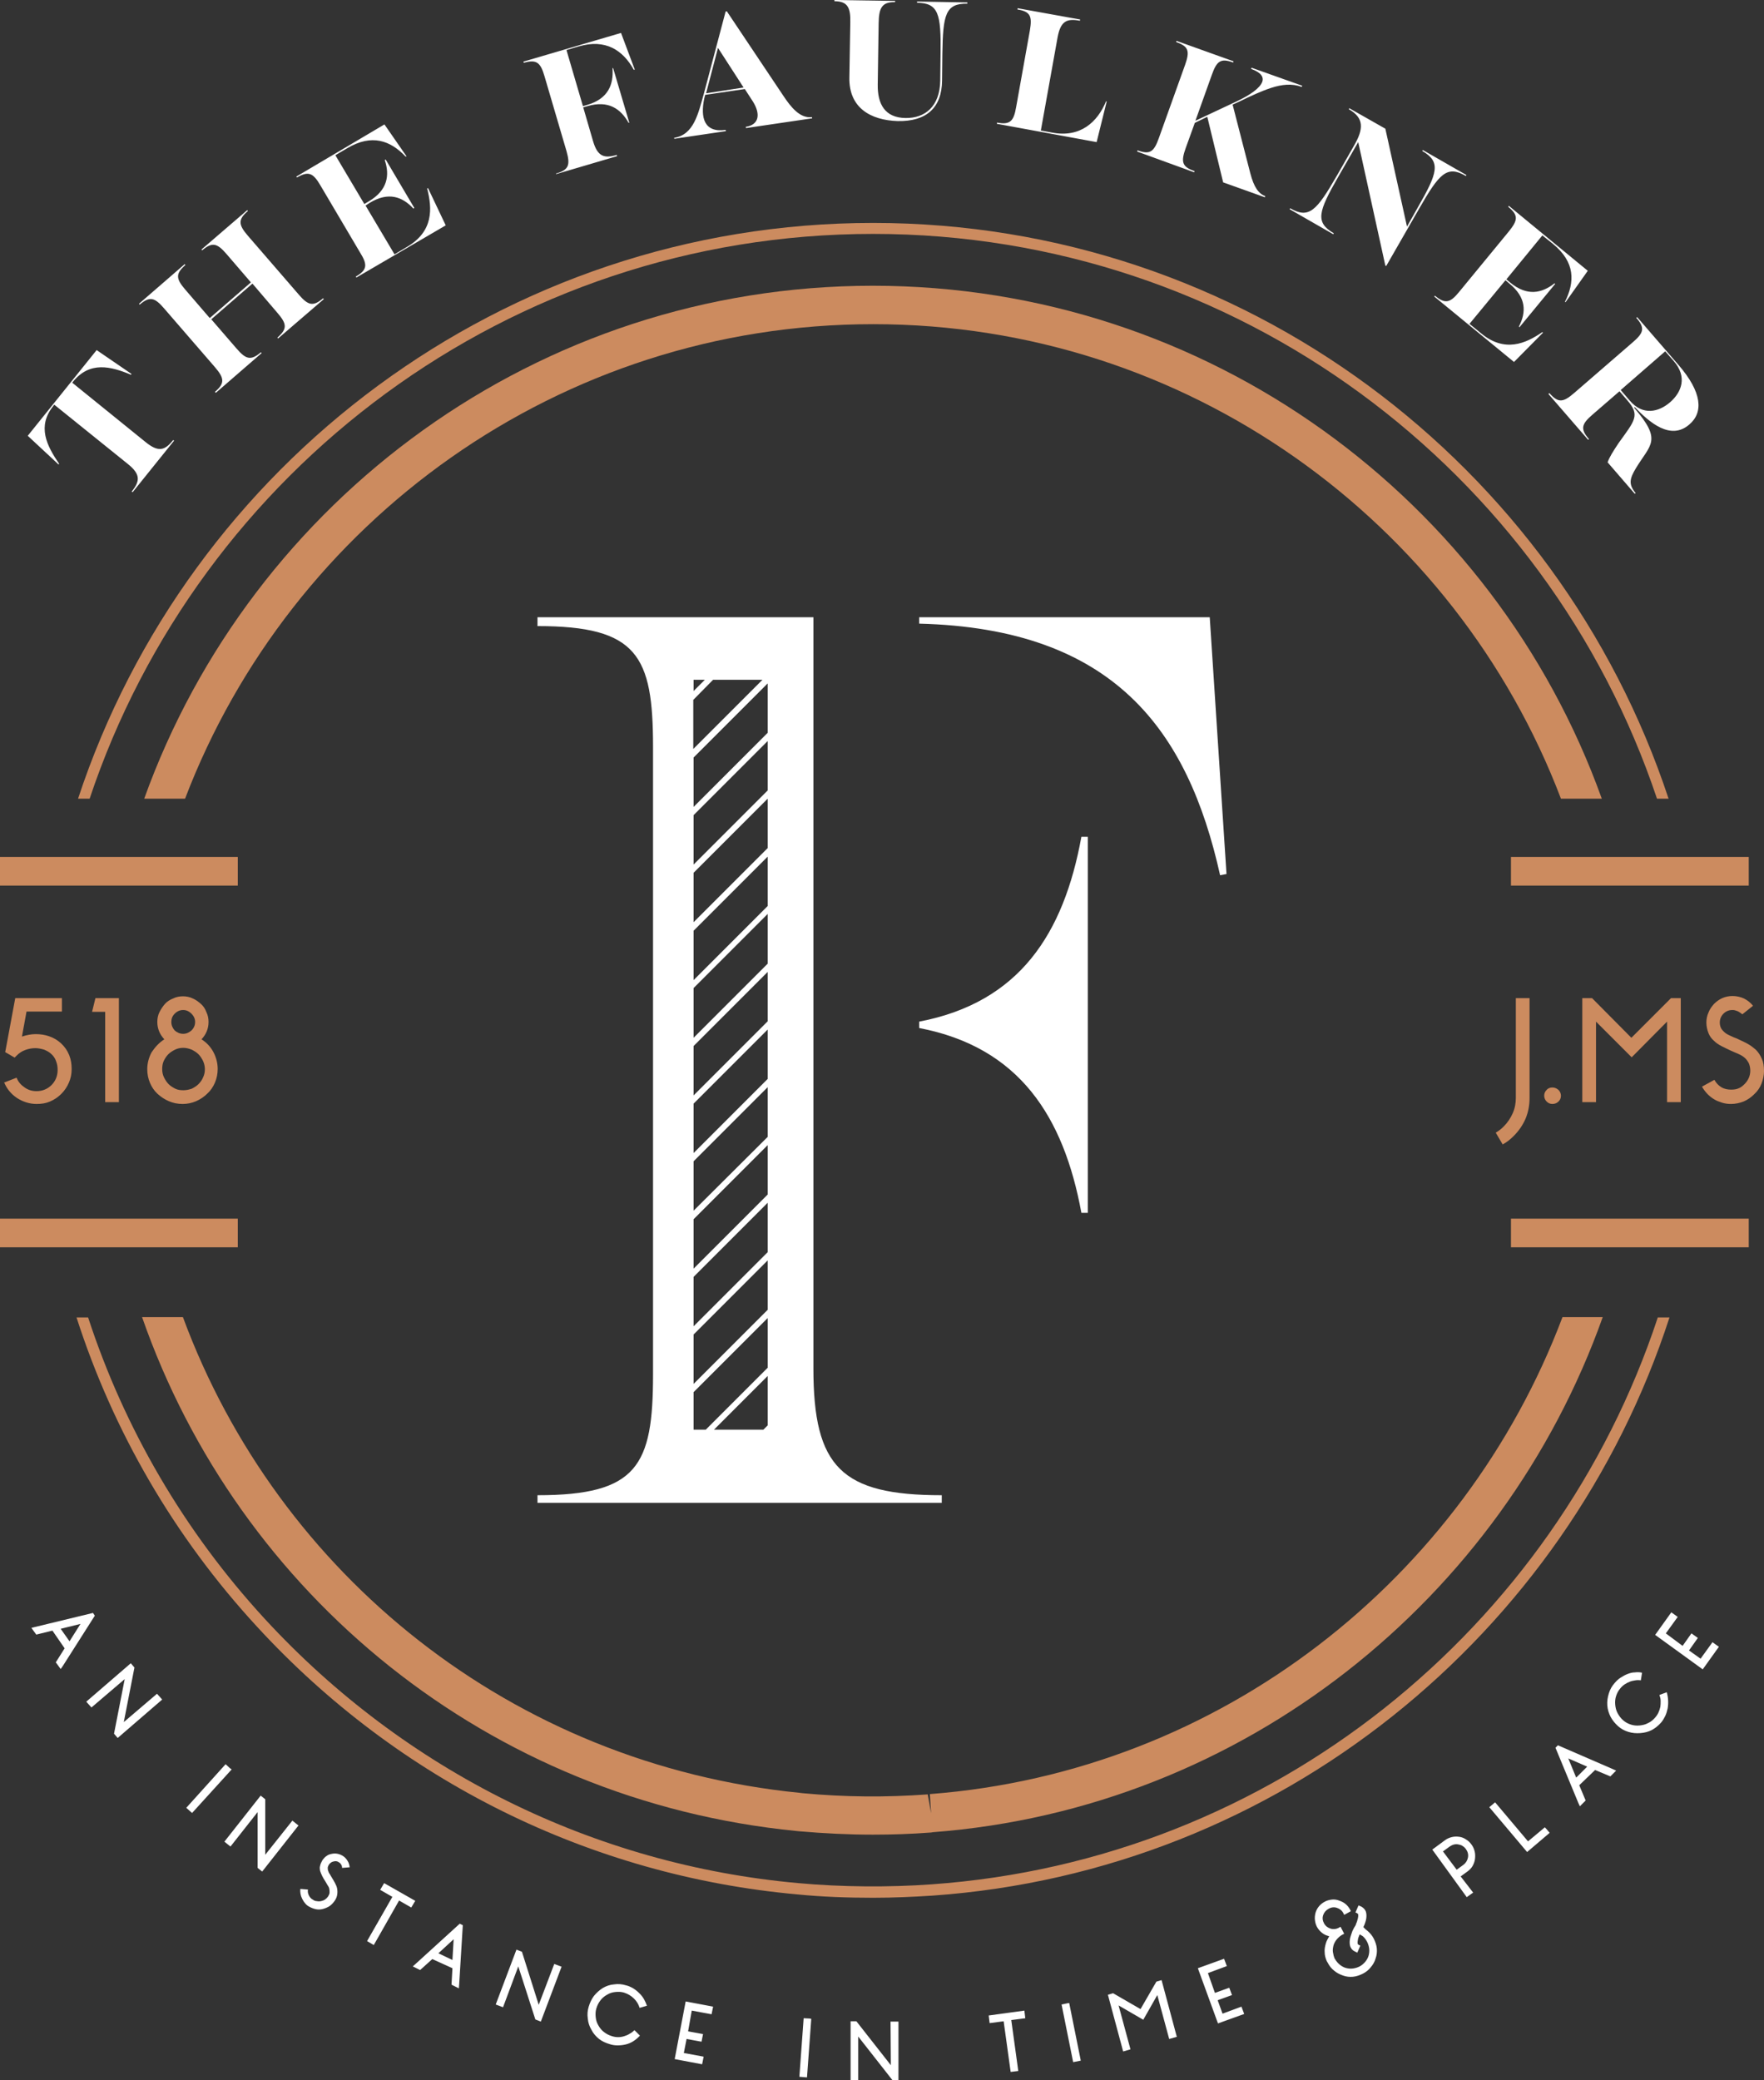 <svg id="Layer_1" xmlns="http://www.w3.org/2000/svg" viewBox="0 0 578.6 682.1"><rect x="0" y="0" width="578.6" height="682.1" fill="#333333" stroke="none"/><style>.st0{fill:#CC8B5F;} .st1{fill:#FFFFFF;}</style><path class="st0" d="M543.8 431.9c-33.6 101.9-126.3 178.1-238.3 186-13.8 1-29.4.9-43.6-.4-67-6-129.1-36.8-175-86.6-26.5-28.8-46.1-62.5-58-98.9h-3.8c12 37.3 32 71.9 59.2 101.4 46.4 50.5 109.4 81.7 177.3 87.8 8 .8 16.4 1.1 24.8 1.1 6.7 0 13.2-.3 19.4-.7 113.9-8 208.1-85.8 241.8-189.6h-3.8zM286.4 76.7c119.4 0 221.1 77.7 257.1 185.2h3.8C511.1 152.4 407.8 73.1 286.4 73.1S61.7 152.4 25.6 261.9h3.8C65.3 154.4 167 76.7 286.4 76.7z"/><path class="st0" d="M512.5 431.9C480.2 517.5 400.6 581 305 588.3l.4 6.3-1.1-6.2c-13.8 1-27.1.9-41.1-.4l-.8-.1c-94.5-9.4-171.2-71.6-202.4-156H46.6c31.7 90.9 113.5 158.5 214.6 168.5l1 .1c8.1.7 16.2 1.1 24.1 1.1 6.2 0 12.5-.2 19.1-.7l.6-.1c102.1-7.8 186.9-76.7 219.7-168.9h-13.2zM286.4 106.3c102.9 0 191 64.7 225.6 155.6h13.4c-35.2-98-129.1-168.2-239.1-168.2-109.9 0-203.8 70.2-239 168.2h13.4C95.4 171 183.5 106.3 286.4 106.3zM490.6 371.4l.2-.1c.5-.3.9-.6 1.3-.9.4-.3.8-.7 1.2-1.1 1.2-1.2 2.2-2.7 2.9-4.3.7-1.6 1-3.3 1-5v-32.7h4.5V360c0 2.4-.4 4.6-1.3 6.8-.9 2.1-2.2 4-3.9 5.7-1.1 1.1-2.2 2-3.5 2.7l-.1.1-2.3-3.9zM509.2 356.6c.8 0 1.4.3 2 .8.5.5.8 1.2.8 1.9 0 .8-.3 1.4-.8 1.9s-1.2.8-2 .8-1.4-.3-1.9-.8-.8-1.2-.8-1.9c0-.8.3-1.4.8-1.9.5-.6 1.2-.8 1.9-.8zM548.1 327.3h3.2v34.1h-4.5V335l-11.6 11.7-11.7-11.7v26.4H519v-34.1h3.2l12.9 13 13-13zM570 331.6l-.9-.3c-.3-.1-.6-.1-.9-.1-1.1 0-2.1.4-2.9 1.2-.8.8-1.2 1.8-1.2 2.9 0 .8.2 1.5.5 2s.8 1 1.3 1.4c.5.4 1.1.7 1.8 1 .6.3 1.3.6 1.9.8 1.2.6 2.4 1.1 3.5 1.7 1.1.6 2 1.3 2.9 2.1.8.8 1.4 1.8 1.9 2.9.5 1.1.7 2.4.7 4 0 1.4-.3 2.8-.8 4.1-.5 1.3-1.3 2.5-2.4 3.5-1 1-2.1 1.8-3.5 2.4-1.3.5-2.7.8-4.1.8-1 0-1.9-.1-2.9-.4-.9-.3-1.8-.6-2.6-1.1-1.7-1-3-2.4-4-4.1v-.1l4-2.2.1.1c.5.9 1.2 1.7 2.2 2.3 1 .6 2.1.8 3.2.8.9 0 1.7-.1 2.4-.4.8-.3 1.4-.8 2-1.4 1.2-1.2 1.9-2.7 1.9-4.4 0-1-.2-1.8-.5-2.5-.4-.7-.8-1.3-1.4-1.8-.6-.5-1.3-.9-2-1.2-.8-.3-1.5-.7-2.3-1-1.1-.5-2.1-1-3.1-1.5s-1.9-1.1-2.6-1.8c-.8-.7-1.4-1.5-1.8-2.5-.4-1-.7-2.2-.7-3.5 0-1.1.2-2.2.7-3.3.4-1.1 1.1-2 1.8-2.8 1.7-1.7 3.7-2.6 6.1-2.6 1.3 0 2.6.3 3.7.8 1.2.6 2.2 1.4 3 2.4l-3.5 2.8c-.4-.3-.9-.7-1.5-1zM495.6 281h78v9.4h-78zM495.6 399.6h78v9.4h-78z"/><g><path class="st0" d="M7.2 339.9c1.5-.5 3-.8 4.5-.8s3 .2 4.4.7c1.5.5 2.8 1.3 3.9 2.3 1.2 1.1 2.1 2.4 2.7 3.9.6 1.5.8 3 .8 4.6 0 1.6-.3 3-.9 4.4-.6 1.4-1.4 2.6-2.5 3.7s-2.3 1.9-3.7 2.5c-1.4.6-2.8.8-4.4.8-2.3 0-4.5-.7-6.5-2-1.9-1.3-3.3-3-4.2-5.2v.2l4.1-1.6.1.1c.5 1.3 1.4 2.3 2.6 3.1 1.1.8 2.4 1.2 3.9 1.2 1.9 0 3.6-.7 4.9-2s2-3 2-4.9c0-1-.1-1.9-.5-2.9-.3-.9-.8-1.7-1.6-2.4-.6-.6-1.4-1-2.3-1.4-1-.3-2-.5-2.9-.5-1.1 0-2.2.2-3.3.6-1.1.4-2 1-2.8 1.8l-.7.7-3.1-1.8.2-1L5 327.3h15.3v4.4H8.7l-1.5 8.2zM35.9 327.3H39v34.1h-4.5v-29.6h-4.3l1.1-4.5h4.6zM53.9 340.8c-1.5-1.6-2.3-3.5-2.3-5.7 0-1.1.2-2.2.7-3.2.5-1 1.1-1.9 1.8-2.7s1.7-1.4 2.7-1.8c1-.5 2.1-.7 3.2-.7s2.2.2 3.2.7c1 .4 1.9 1.1 2.7 1.8s1.4 1.6 1.8 2.7c.5 1 .7 2.1.7 3.2 0 2.2-.8 4.1-2.3 5.7 1.7 1.1 3 2.5 3.9 4.2.9 1.7 1.4 3.6 1.4 5.5 0 1.6-.3 3.1-.9 4.5-.6 1.4-1.4 2.6-2.5 3.6-1 1-2.3 1.9-3.7 2.5-1.4.6-2.9.9-4.4.9-1.6 0-3.1-.3-4.5-.9-1.4-.6-2.6-1.4-3.7-2.4s-1.9-2.2-2.5-3.6c-.6-1.4-.9-2.9-.9-4.5 0-1.9.5-3.8 1.4-5.5 1.2-1.8 2.5-3.2 4.2-4.3zm6.2 2.8c-1 0-1.9.2-2.7.6-.8.4-1.6.9-2.2 1.5-.6.6-1.1 1.4-1.5 2.2-.4.9-.5 1.8-.5 2.7 0 1 .2 1.9.6 2.7.4.8.9 1.6 1.5 2.2.6.6 1.4 1.1 2.2 1.5.8.4 1.7.5 2.7.5.9 0 1.8-.2 2.7-.5.8-.4 1.6-.9 2.2-1.5.6-.6 1.2-1.4 1.5-2.2.4-.8.6-1.7.6-2.7 0-.9-.2-1.8-.6-2.7-.4-.8-.9-1.6-1.5-2.2-.6-.6-1.4-1.1-2.2-1.5-1-.4-1.9-.6-2.8-.6zm0-4.6c1 0 1.9-.4 2.7-1.1.8-.8 1.2-1.7 1.2-2.8 0-1-.4-1.9-1.2-2.7-.8-.8-1.7-1.2-2.7-1.2-1.1 0-2 .4-2.8 1.2-.8.8-1.1 1.7-1.1 2.7 0 1.1.4 2 1.1 2.8.8.7 1.7 1.1 2.8 1.1z"/></g><path class="st0" d="M0 281h78v9.4H0zM0 399.6h78v9.4H0z"/><g><path class="st1" d="M43.2 161.2c2.7-3.4 3-5.6-1.2-9l-24.2-19.5-.3.4c-5.4 6.7-2.2 13 1.9 19l-.2.2-10.1-9.4 22.6-28.1 11.4 7.8-.1.3c-6.7-2.8-13.5-4.5-19 2.2l-.3.4L47.8 145c4.2 3.4 6.3 2.7 9-.7l.3.2-13.6 16.9-.3-.2zM70.5 128.5c3.3-2.8 3.1-4.5 0-8.1l-16.7-19.3c-3.1-3.6-4.7-4-8-1.2l-.2-.3 15-13 .2.3c-3.3 2.9-3.1 4.5 0 8.1l8 9.3 13.5-11.7-8-9.3c-3.1-3.6-4.7-4-8-1.2l-.2-.3 15-12.9.2.3c-3.3 2.8-3.1 4.5 0 8.1L98 96.6c3.1 3.6 4.7 4 8 1.2l.2.3-15 12.9-.2-.3c3.3-2.9 3.1-4.5 0-8.1L82.8 93l-13.5 11.7 8.3 9.6c3.1 3.6 4.7 4 8 1.2l.2.3-15 13-.3-.3zM116.7 90.7c3.8-2.2 3.9-3.9 1.4-7.9l-13-22c-2.4-4.1-3.9-4.8-7.7-2.6l-.2-.3 28.9-17.1 7.2 10.4-.2.2c-5-5.3-11.1-7.6-19.2-2.8l-3.9 2.3 9.5 16 1.5-.9c6.1-3.6 6.9-8.5 5.2-13.5l.3-.2 9.4 15.9-.3.2c-3.6-3.9-8.2-5.6-14.3-1.9l-1.4.9 9.5 16 4.2-2.5c8.6-5.1 8.2-12.5 6.5-19.1l.3-.1 5.8 12.2L116.9 91l-.2-.3zM182.4 56.9c4.2-1.2 4.7-2.8 3.4-7.4L178.6 25c-1.3-4.5-2.6-5.6-6.8-4.4l-.1-.4 32-9.4 4.5 12-.3.1c-3.6-6.5-9.3-10.2-18-7.7l-4.1 1.2 5.4 18.4 1.4-.4c6.9-2 8.7-6.7 8.3-12l.2-.1 5.3 17.9-.2.1c-2.6-4.6-6.6-7.5-13.5-5.5l-1.4.4 3.2 11c1.5 5.2 3.7 5.8 7.8 4.6l.1.4-20 5.9v-.2zM221.1 45.2c6.5-1 7.9-7.9 9.8-14.6L238 3.8l.4-.1L257 31.5c2.4 3.6 5.4 7.4 9.3 6.9l.1.4-21.7 3.2-.1-.4c4.5-.7 4.9-4.3 2.3-8.4l-2.6-4-13 1.9-.3 1.2c-1.3 6.2-.1 11.3 7 10.3l.1.4-16.9 2.5-.1-.3zm22.8-16.5l-8.4-13-3.9 14.9 12.3-1.9zM278.6 25.4l.3-18.1c.1-4.7-.8-6.9-5.2-6.9V0l19.9.3v.4c-4.4-.1-5.3 2-5.4 6.8l-.3 20.2c-.1 6.5 2.4 10.9 9.1 11 6.4.1 11.3-3.8 11.4-12.3l.1-8.9c.2-13-.7-16.5-7.7-16.6V.5l16.5.3v.4c-7.2-.1-8 3.6-8.2 16.4l-.1 8.9c-.1 8.9-5.2 13.4-14.6 13.2-8.8-.3-16-4.3-15.8-14.3zM327 40.2c4.3.8 5.5-.4 6.3-5.1l4.5-25.1c.8-4.7.2-6.2-4.1-6.9l.1-.4 20.5 3.7-.1.4c-4.3-.8-6.3.1-7.3 5.4l-5.5 30.6 3.8.7c9.2 1.7 14.8-3.5 17.6-10.3l.2.1-3.3 13.3-32.7-6v-.4zM373.1 49.3c4.1 1.5 5.4.5 7-4l8.6-24c1.6-4.5 1.2-6.1-2.9-7.5l.1-.4 18.7 6.7-.1.4c-4.1-1.5-5.4-.5-7 4l-5.4 15.1 13.4-6.3c4.7-2.2 7.7-4.4 8.5-6.4.6-1.6-.3-3.1-3.6-4.3l.1-.4 16.6 5.9-.1.4c-3.3-1.2-6.6-.8-10 .3-3.1 1-6.6 2.6-10.9 4.7l-1.8.8 5.8 22.5c1.2 4.6 2.7 6.7 4.9 7.5l-.1.4-13.7-4.9-5.2-21.5-4.1 2-3 8.3c-1.6 4.5-1.2 6.1 2.9 7.5l-.1.4-18.7-6.8.1-.4zM423.2 68.3c6.2 3.6 8.7.7 15.3-10.7l5.6-9.8c3.2-5.5 3.4-9.1-1.7-12l.2-.3 11.8 6.7 7.1 32.1 3.5-6.2c6.6-11.5 7.7-15 1.5-18.6l.2-.3 14.3 8.2-.2.3c-6.2-3.6-8.7-.8-15.3 10.7l-10.8 18.8-.3-.1-8.9-40.5-6.5 11.3c-6.6 11.5-7.7 15-1.5 18.6l-.2.3-14.3-8.2.2-.3zM470.7 97c3.4 2.8 5 2.3 8-1.4l16.2-19.7c3-3.7 3.2-5.3-.2-8.1l.2-.3 25.9 21.3-7.3 10.3-.2-.1c3.3-6.6 3.4-13-3.9-19l-3.5-2.8-11.8 14.4 1.3 1.1c5.5 4.5 10.3 3.5 14.5.2l.2.2-11.7 14.2-.2-.2c2.5-4.8 2.4-9.6-3.1-14.1l-1.3-1.1-11.8 14.3 3.8 3.1c7.7 6.4 14.6 3.4 20.1-.4l.2.2-9.5 9.6-26.2-21.5.3-.2zM508.2 128.9c2.9 3.3 4.5 3.1 8.1 0l19.3-16.7c3.6-3.1 4-4.7 1.1-8l.3-.2 13.5 15.6c7.8 9 8.3 15.6 3.6 19.6-6.1 5.3-13-.6-17.9-5.7l-.2.2c9.3 10.8 5.4 11.9.6 19.8-2.1 3.5-2.5 5.3-.1 8.2l-.3.2-8.9-10.3c.6-1.7 1.8-3.6 3.6-6.3 5.3-7.4 7.2-9.1 2.8-14.1l-2.5-2.9-8.9 7.7c-3.6 3.1-4 4.7-1.1 8l-.3.2-13-15 .3-.3zm26.4 2.5c4.3 5 9.5 3.7 13.2.5 3.8-3.3 5.7-8.3 1.2-13.5l-2.8-3.2-14.6 12.7 3 3.5z"/></g><g><path class="st1" d="M17.2 534.7l-5.3 1.3-1.1-1.5-.5-.7 1.2-.3 19-4.6.6.9-10.5 16.5-.7 1-.5-.7-1.1-1.5 2.9-4.6-4-5.8zm2.7-.6l2.9 4.1 3.6-5.7-6.5 1.6zM51.5 555.4l1.7 1.9-14.6 12.6-1.2-1.4 3.5-17.9-10.9 9.3-1.7-1.9 14.6-12.6 1.2 1.4-3.5 17.9 10.9-9.3zM76 580.2l-13 14.3-1.9-1.7L74 578.5l1.4 1.3.6.4zM95.9 597l2 1.6L86 613.7l-1.5-1.2v-18.3l-8.9 11.3-2-1.6 11.9-15.1L87 590v18.2l8.9-11.2zM111.9 611.4c-.1-.1-.2-.3-.3-.4-.1-.1-.2-.2-.4-.3-.5-.4-1.1-.5-1.8-.3-.6.1-1.1.5-1.5 1-.2.4-.4.7-.4 1.1s0 .7.2 1.1c.1.4.3.7.5 1 .2.3.4.7.6 1 .4.7.8 1.3 1.1 1.9.3.6.6 1.2.7 1.9.1.6.1 1.3 0 1.9-.1.7-.4 1.4-.9 2.1-.5.7-1 1.2-1.7 1.7-.7.4-1.4.7-2.2.9-.8.2-1.6.2-2.4 0-.8-.2-1.5-.5-2.2-.9-.5-.3-.9-.7-1.2-1.1-.4-.4-.6-.9-.9-1.4-.5-1-.7-2.1-.6-3.2l2.5.2v.1c-.1.6 0 1.2.3 1.8.3.6.7 1.1 1.3 1.4.4.3.8.5 1.3.5.5.1.9.1 1.4 0 1-.2 1.7-.7 2.3-1.5.3-.5.5-.9.5-1.3s0-.9-.1-1.3-.3-.8-.6-1.2c-.2-.4-.5-.8-.7-1.2-.4-.6-.7-1.1-1-1.7-.3-.6-.5-1.1-.7-1.7-.1-.6-.2-1.1 0-1.7.1-.6.4-1.2.8-1.9.4-.5.8-1 1.3-1.3.5-.4 1.1-.6 1.7-.7 1.3-.3 2.6 0 3.7.7.6.4 1.1.9 1.5 1.6.4.6.6 1.3.7 2.1l-2.5.2c0-.5-.1-.8-.3-1.1zM122.6 637.8l-2.2-1.3 8.3-14.5-4-2.3 1.3-2.2 10.2 5.8-1.3 2.2-4-2.3-8.3 14.6zM141.8 642.4l-4 3.6-1.6-.8-.8-.4.9-.8 14.5-13.2 1 .5-1.2 19.5-.1 1.2-.8-.4-1.6-.8.3-5.4-6.6-3zm2-1.9l4.6 2.2.4-6.8-5 4.6zM181.8 644l2.4.9-6.8 18-1.8-.7-5.6-17.4-5 13.4-2.4-.9 6.8-18 1.8.7 5.5 17.4 5.1-13.4zM205.2 670.4c-.8.2-1.7.3-2.6.3-.9 0-1.7-.1-2.6-.4-1.3-.4-2.5-.9-3.5-1.7-1-.8-1.9-1.8-2.5-3-.7-1.2-1.1-2.4-1.2-3.7-.2-1.3-.1-2.6.3-3.9.4-1.3.9-2.4 1.7-3.5.8-1 1.8-1.9 2.9-2.6 1.2-.7 2.4-1.1 3.7-1.2 1.3-.2 2.6-.1 3.9.3.9.2 1.7.6 2.4 1 .8.5 1.4 1 2 1.6.6.6 1.1 1.2 1.5 1.9.4.7.7 1.4 1 2.2l-2.4.7c-.2-.6-.4-1.1-.7-1.6s-.7-1-1.1-1.4c-1-1-2.1-1.6-3.3-2-1-.3-1.9-.3-2.9-.2-1 .1-1.9.4-2.7.9-.9.5-1.6 1.1-2.2 1.9-.6.8-1 1.6-1.3 2.6-.3 1-.3 1.9-.2 2.9.1 1 .4 1.9.9 2.7.5.9 1.1 1.6 1.9 2.2.8.6 1.6 1 2.6 1.3 1.3.4 2.6.4 3.9 0 .6-.2 1.2-.4 1.8-.8.6-.3 1.1-.7 1.6-1.2l1.8 1.8c-1.5 1.6-3 2.5-4.7 2.9zM225.7 666.1l4.9.9-.5 2.5-4.9-.9-.9 4.6 6.5 1.2-.5 2.5-9-1.7 3.6-18.9 9 1.7-.5 2.5-6.5-1.2-1.2 6.8zM266.1 662l-1.4 19.2-2.5-.2 1.4-19.2 2 .1.5.1zM292.1 662.9h2.6v19.3h-1.9l-11.3-14.4v14.3H279v-19.3h1.9l11.3 14.4-.1-14.3zM334 679.1l-2.5.3-2.3-16.6-4.6.6-.3-2.5 11.7-1.6.3 2.5-4.6.6 2.3 16.7zM350.7 656.8l3.8 18.9-2.5.5-3.8-18.9 1.9-.4.6-.1zM379.3 649.8l1.7-.5 5 18.6-2.5.7-3.9-14.4-4.6 8.1-8.1-4.7 3.9 14.4-2.4.7-5-18.6 1.7-.5 9 5.2 5.2-9zM398.5 653.5l4.7-1.7.9 2.4-4.7 1.7 1.6 4.4 6.2-2.3.9 2.4-8.6 3.1-6.6-18.1 8.6-3.1.9 2.4-6.2 2.3 2.3 6.5zM448.6 633.2c.8.7 1.5 1.5 2 2.5s.9 2.1 1 3.2c.1 1.1 0 2.2-.4 3.3-.3 1.1-.9 2.1-1.6 2.9-.7.9-1.6 1.6-2.6 2.1s-2.1.9-3.2 1c-1.1.1-2.2 0-3.3-.4s-2.1-.9-2.9-1.6c-.9-.7-1.6-1.6-2.1-2.6l-.3-.5c-.4-.9-.7-1.9-.7-2.9-.1-1 .1-2 .4-3 .1-.4.3-.8.5-1.2.2-.4.4-.7.6-1.1-.1 0-.2 0-.4-.1-.8-.2-1.5-.6-2.1-1.1-.6-.5-1.1-1.1-1.5-1.8s-.6-1.5-.7-2.3c-.1-.8 0-1.6.2-2.4.5-1.6 1.5-2.8 3-3.6.7-.4 1.5-.6 2.3-.7s1.6 0 2.4.3 1.5.6 2.1 1.1c.6.5 1.1 1.1 1.5 1.8l.3.6-2.2 1.2-.3-.6c-.5-.9-1.2-1.4-2.1-1.7-.9-.3-1.8-.2-2.7.3-.9.5-1.5 1.2-1.8 2.1-.3.9-.2 1.8.3 2.7.5.9 1.2 1.4 2.1 1.7.9.3 1.8.2 2.6-.2l.7-.4 1.2 2.3-.6.3c-.7.4-1.3.9-1.8 1.5s-.9 1.3-1.1 2c-.2.8-.3 1.5-.2 2.2s.3 1.5.6 2.2l.1.1c.4.7.9 1.3 1.5 1.8s1.3.9 2 1.1 1.5.3 2.3.2c.8-.1 1.5-.3 2.3-.7.7-.4 1.3-.9 1.8-1.5s.9-1.3 1.1-2c.2-.7.3-1.5.2-2.3-.1-.8-.3-1.5-.7-2.3-.4-.7-.8-1.3-1.4-1.8-.2-.1-.3-.2-.5-.3-.2-.1-.3-.2-.5-.3-.1.2-.2.4-.3.7-.1.3-.3.7-.3 1.1-.1.4-.1.7-.1 1 0 .3.1.5.3.6l.6.3-1 2.3-.6-.3c-.7-.3-1.2-.7-1.5-1.3-.3-.5-.4-1.1-.4-1.8 0-.6.1-1.3.3-1.9s.4-1.3.6-1.8l.3-.6.3-.6.1-.1c.1-.2.2-.4.3-.5.1-.2.2-.4.2-.6.1-.2.2-.4.3-.7.1-.3.2-.7.3-1.1.1-.4.1-.7.1-1 0-.3-.1-.5-.3-.6l-.6-.3 1-2.3.7.3c.7.3 1.2.8 1.5 1.3.3.5.4 1.1.4 1.8 0 .6-.1 1.3-.3 1.9-.2.7-.4 1.2-.7 1.8.5.6 1 1 1.4 1.3zM483.2 620.6l-2.1 1.5-11.3-15.6 4.2-3.1c.7-.5 1.4-.8 2.2-1 .8-.2 1.6-.2 2.4-.1.8.1 1.6.4 2.3.9.7.4 1.3 1 1.8 1.7s.8 1.4 1 2.2c.2.8.2 1.6.1 2.5-.1.8-.4 1.6-.8 2.3-.4.7-1 1.3-1.7 1.8l-2.2 1.6 4.1 5.3zm-5.4-7.5l2.2-1.6c.8-.6 1.3-1.4 1.5-2.4.2-1-.1-2-.7-2.8-.3-.4-.6-.7-1.1-1-.4-.3-.9-.4-1.4-.5-1-.2-1.9.1-2.8.7l-2.2 1.6 4.5 6zM508.3 601l-7.4 6.3-12.4-14.7 1.9-1.6 10.8 12.8 5.5-4.6.4.4 1.2 1.4zM518 585.4l2.1 5-1.3 1.3-.6.6-.5-1.1-7.5-18.1.8-.8 18 7.8 1.1.5-.6.6-1.3 1.3-5-2.1-5.2 5zm-1-2.5l3.6-3.6-6.2-2.7 2.6 6.3zM547 560.2c-.2.8-.4 1.7-.8 2.5s-.8 1.5-1.4 2.2c-.9 1-1.9 1.8-3 2.4-1.2.6-2.4.9-3.8 1-1.3.1-2.6 0-3.9-.4s-2.4-1-3.4-1.9c-1-.9-1.8-1.9-2.4-3-.6-1.2-1-2.4-1.1-3.8-.1-1.3.1-2.6.5-3.9s1-2.4 1.9-3.4c.6-.7 1.2-1.3 2-1.8s1.5-.9 2.3-1.2c.8-.3 1.5-.5 2.3-.5.8-.1 1.6-.1 2.4.1l-.4 2.5c-.6-.1-1.2-.1-1.8 0-.6.1-1.2.2-1.7.4-1.3.5-2.4 1.2-3.2 2.2-.7.8-1.1 1.6-1.4 2.5-.3.9-.4 1.9-.3 2.9.1 1 .3 1.9.8 2.8s1 1.6 1.8 2.3c.8.7 1.6 1.1 2.5 1.4.9.3 1.9.4 2.9.3 1-.1 1.9-.3 2.8-.8.9-.4 1.6-1 2.3-1.8.9-1 1.4-2.2 1.7-3.5.1-.6.1-1.3.1-2s-.2-1.3-.4-1.9l2.4-.9c.5 1.8.6 3.5.3 5.3zM551.9 539.7l2.9-4.1 2.1 1.5-2.9 4.1 3.8 2.7 3.9-5.4 2.1 1.5-5.3 7.4-15.6-11.3 5.3-7.4 2.1 1.5-3.9 5.4 5.5 4.1z"/></g><path class="st1" d="M356.8 274.4v123.3h-2.1c-5.8-31.5-20.3-54.3-53.2-60.6V335c32.9-6.3 47.4-28.8 53.2-60.6h2.1zM402.3 286.6l-2.1.4c-10.6-47.6-34.8-80.9-98.7-82.5v-2.1h95.3l5.5 84.2zM266.8 448.7V202.4h-90.5v2.9c32.8 0 37.9 9.7 37.9 39.6v205.8c0 29.9-5.1 39.6-37.9 39.6v2.5h132.6v-2.5c-32.9 0-42.1-9.2-42.1-41.6zm-39.3-225.8h3.7l-3.7 3.7v-3.7zm0 6.5l6.4-6.5h16.2l-22.7 22.7v-16.2zm24.3 238l-1.4 1.4h-16.2l17.6-17.6v16.2zm0-18.9l-20.3 20.3h-4v-12.3l24.3-24.3v16.3zm0-19l-24.3 24.3v-16.2l24.3-24.3v16.2zm0-18.9l-24.3 24.3v-16.2l24.3-24.3v16.2zm0-18.9L227.5 416v-16.2l24.3-24.3v16.2zm0-18.9L227.5 397v-16.2l24.3-24.3v16.3zm0-19l-24.3 24.3v-16.2l24.3-24.3v16.2zm0-18.9l-24.3 24.3V343l24.3-24.3v16.2zm0-18.9l-24.3 24.3V324l24.3-24.3V316zm0-18.9l-24.3 24.3v-16.2l24.3-24.3v16.2zm0-19l-24.3 24.3v-16.2l24.3-24.3v16.2zm0-18.9l-24.3 24.3v-16.2l24.3-24.3v16.2zm0-18.9l-24.3 24.3v-16.2l24.3-24.3v16.2z"/></svg>